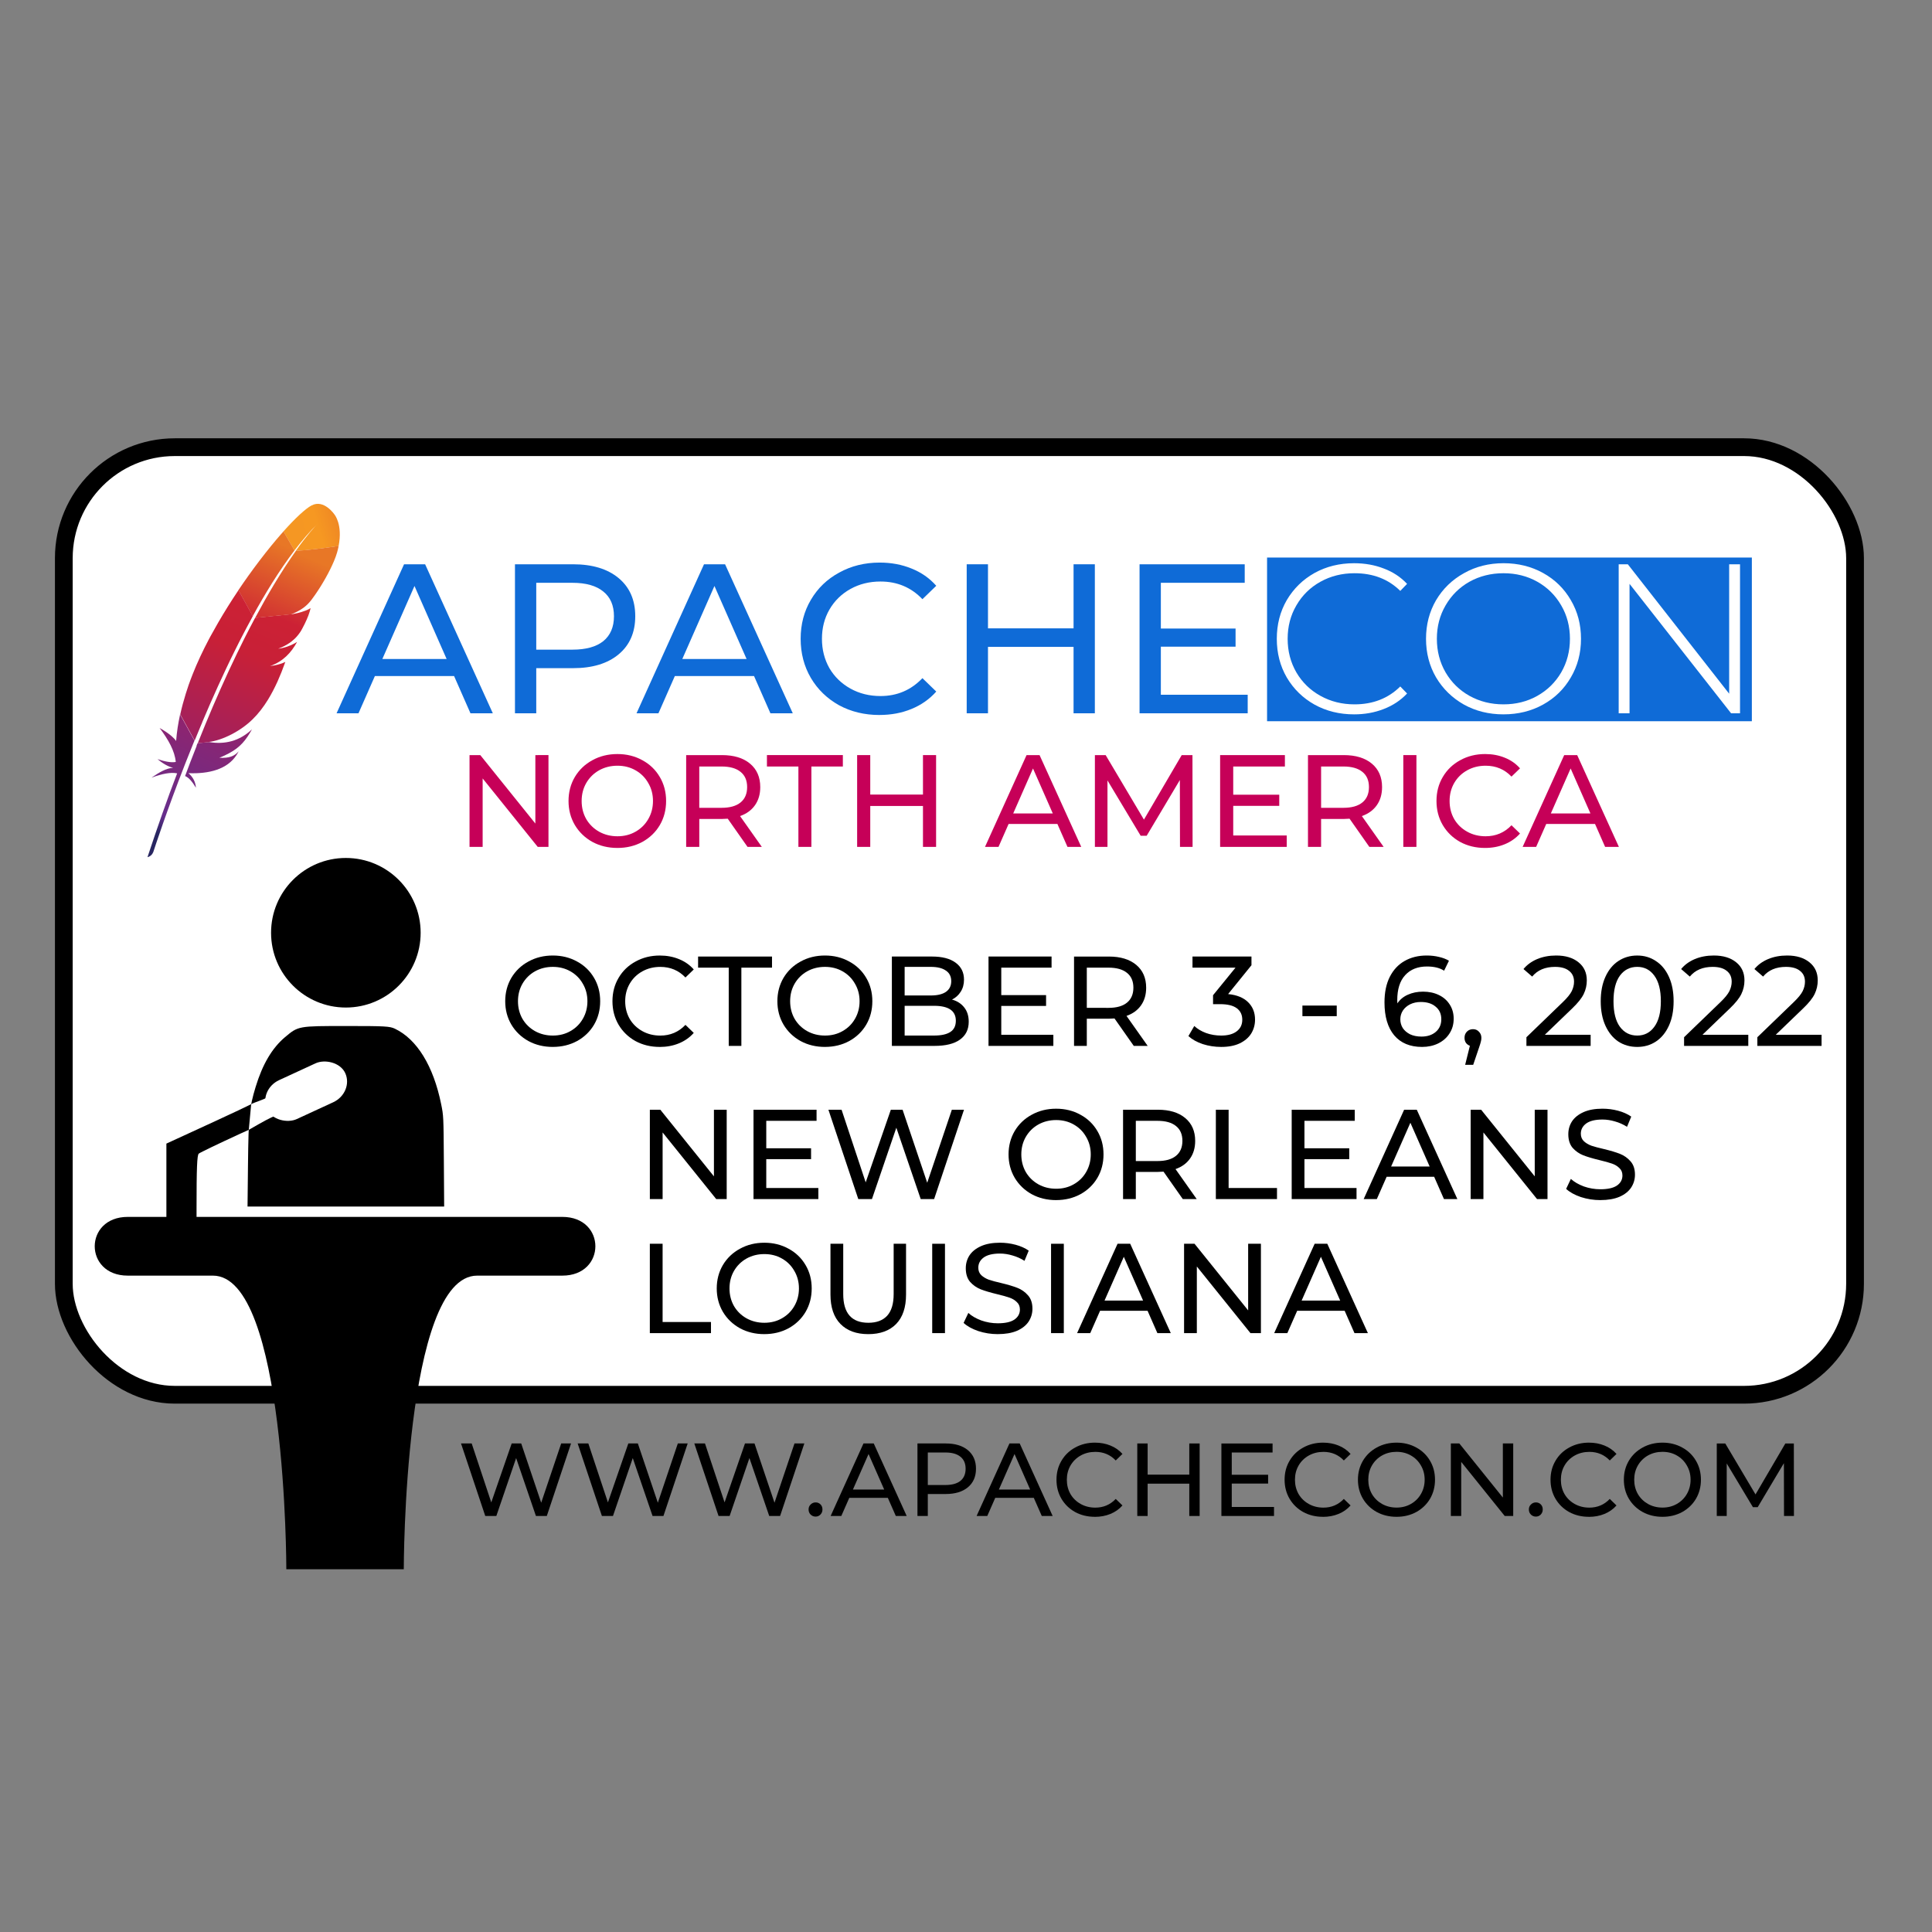 <?xml version="1.0" encoding="UTF-8" standalone="no"?>
<!-- Created with Inkscape (http://www.inkscape.org/) -->

<svg
   width="103.932mm"
   height="103.932mm"
   viewBox="0 0 103.932 103.932"
   version="1.1"
   id="svg5"
   inkscape:version="1.1.1 (3bf5ae0d25, 2021-09-20)"
   sodipodi:docname="acna2022.svg"
   xmlns:inkscape="http://www.inkscape.org/namespaces/inkscape"
   xmlns:sodipodi="http://sodipodi.sourceforge.net/DTD/sodipodi-0.dtd"
   xmlns="http://www.w3.org/2000/svg"
   xmlns:svg="http://www.w3.org/2000/svg">
  <rect x="0" y="0" width="103.932" height="103.932" fill="#808080" stroke="none"/>
  <sodipodi:namedview
     id="namedview7"
     pagecolor="#ffffff"
     bordercolor="#666666"
     borderopacity="1.0"
     inkscape:pageshadow="2"
     inkscape:pageopacity="0.0"
     inkscape:pagecheckerboard="0"
     inkscape:document-units="mm"
     showgrid="false"
     inkscape:zoom="1.6017537"
     inkscape:cx="93.959514"
     inkscape:cy="332.44812"
     inkscape:window-width="2492"
     inkscape:window-height="1376"
     inkscape:window-x="68"
     inkscape:window-y="27"
     inkscape:window-maximized="1"
     inkscape:current-layer="text66618"
     fit-margin-top="0"
     fit-margin-left="0"
     fit-margin-right="0"
     fit-margin-bottom="0">
    <inkscape:grid
       type="xygrid"
       id="grid54742"
       originx="2.249"
       originy="-13.824" />
  </sodipodi:namedview>
  <defs
     id="defs2">
    <linearGradient
       id="cvfj"
       x1="-6874"
       x2="-6636"
       y1="2774"
       y2="2497"
       gradientTransform="matrix(0.434,-0.932,-0.932,-0.434,6223,-5053)"
       gradientUnits="userSpaceOnUse"
       inkscape:collect="always">
      <stop
         style="stop-color:#F59723"
         offset="0"
         id="stop58095" />
      <stop
         style="stop-color:#F69822"
         offset=".312"
         id="stop58097" />
      <stop
         style="stop-color:#E87726"
         offset=".838"
         id="stop58099" />
    </linearGradient>
    <linearGradient
       id="cvfi"
       x1="-8631"
       x2="-6937"
       y1="2805"
       y2="2805"
       gradientTransform="matrix(0.434,-0.932,-0.932,-0.434,6223,-5053)"
       gradientUnits="userSpaceOnUse"
       inkscape:collect="always">
      <stop
         style="stop-color:#9C2063"
         offset=".323"
         id="stop58102" />
      <stop
         style="stop-color:#C82037"
         offset=".63"
         id="stop58104" />
      <stop
         style="stop-color:#CC2135"
         offset=".751"
         id="stop58106" />
      <stop
         style="stop-color:#E87726"
         offset="1"
         id="stop58108" />
    </linearGradient>
    <linearGradient
       id="cvfh"
       x1="-8426"
       x2="-7417"
       y1="2635"
       y2="2635"
       gradientTransform="matrix(0.434,-0.932,-0.932,-0.434,6223,-5053)"
       gradientUnits="userSpaceOnUse"
       inkscape:collect="always">
      <stop
         style="stop-color:#282661"
         offset="0"
         id="stop58111" />
      <stop
         style="stop-color:#662E8C"
         offset=".096"
         id="stop58113" />
      <stop
         style="stop-color:#9E2064"
         offset=".788"
         id="stop58115" />
      <stop
         style="stop-color:#CC2032"
         offset=".949"
         id="stop58117" />
    </linearGradient>
    <linearGradient
       id="cvfg"
       x1="-8536"
       x2="-6842"
       y1="2821"
       y2="2821"
       gradientTransform="matrix(0.434,-0.932,-0.932,-0.434,6223,-5053)"
       gradientUnits="userSpaceOnUse"
       inkscape:collect="always">
      <stop
         style="stop-color:#9C2063"
         offset=".323"
         id="stop58120" />
      <stop
         style="stop-color:#C82037"
         offset=".63"
         id="stop58122" />
      <stop
         style="stop-color:#CC2135"
         offset=".751"
         id="stop58124" />
      <stop
         style="stop-color:#E87726"
         offset="1"
         id="stop58126" />
    </linearGradient>
    <linearGradient
       id="cvff"
       x1="-8412"
       x2="-7522"
       y1="2798"
       y2="2798"
       gradientTransform="matrix(0.434,-0.932,-0.932,-0.434,6223,-5053)"
       gradientUnits="userSpaceOnUse"
       inkscape:collect="always">
      <stop
         style="stop-color:#282661"
         offset="0"
         id="stop58129" />
      <stop
         style="stop-color:#662E8C"
         offset=".096"
         id="stop58131" />
      <stop
         style="stop-color:#9E2064"
         offset=".788"
         id="stop58133" />
      <stop
         style="stop-color:#CC2032"
         offset=".949"
         id="stop58135" />
    </linearGradient>
    <linearGradient
       id="cvfe"
       x1="-8536"
       x2="-6842"
       y1="2645"
       y2="2645"
       gradientTransform="matrix(0.434,-0.932,-0.932,-0.434,6223,-5053)"
       gradientUnits="userSpaceOnUse"
       inkscape:collect="always">
      <stop
         style="stop-color:#9C2063"
         offset=".323"
         id="stop58138" />
      <stop
         style="stop-color:#C82037"
         offset=".63"
         id="stop58140" />
      <stop
         style="stop-color:#CC2135"
         offset=".751"
         id="stop58142" />
      <stop
         style="stop-color:#E87726"
         offset="1"
         id="stop58144" />
    </linearGradient>
    <linearGradient
       id="cvfd"
       x1="-8641"
       x2="-6947"
       y1="2654"
       y2="2654"
       gradientTransform="matrix(0.434,-0.932,-0.932,-0.434,6223,-5053)"
       gradientUnits="userSpaceOnUse"
       inkscape:collect="always">
      <stop
         style="stop-color:#9C2063"
         offset=".323"
         id="stop58147" />
      <stop
         style="stop-color:#C82037"
         offset=".63"
         id="stop58149" />
      <stop
         style="stop-color:#CC2135"
         offset=".751"
         id="stop58151" />
      <stop
         style="stop-color:#E87726"
         offset="1"
         id="stop58153" />
    </linearGradient>
    <linearGradient
       id="cvfc"
       x1="-8536"
       x2="-6842"
       y1="2593"
       y2="2593"
       gradientTransform="matrix(0.434,-0.932,-0.932,-0.434,6223,-5053)"
       gradientUnits="userSpaceOnUse"
       inkscape:collect="always">
      <stop
         style="stop-color:#9C2063"
         offset=".323"
         id="stop58156" />
      <stop
         style="stop-color:#C82037"
         offset=".63"
         id="stop58158" />
      <stop
         style="stop-color:#CC2135"
         offset=".751"
         id="stop58160" />
      <stop
         style="stop-color:#E87726"
         offset="1"
         id="stop58162" />
    </linearGradient>
    <linearGradient
       id="cvfb"
       x1="-8536"
       x2="-6842"
       y1="2599"
       y2="2599"
       gradientTransform="matrix(0.434,-0.932,-0.932,-0.434,6223,-5053)"
       gradientUnits="userSpaceOnUse"
       inkscape:collect="always">
      <stop
         style="stop-color:#9C2063"
         offset=".323"
         id="stop58165" />
      <stop
         style="stop-color:#C82037"
         offset=".63"
         id="stop58167" />
      <stop
         style="stop-color:#CC2135"
         offset=".751"
         id="stop58169" />
      <stop
         style="stop-color:#E87726"
         offset="1"
         id="stop58171" />
    </linearGradient>
    <linearGradient
       id="cvfa"
       x1="-7584"
       x2="-7210"
       y1="2601"
       y2="2601"
       gradientTransform="matrix(0.434,-0.932,-0.932,-0.434,6223,-5053)"
       gradientUnits="userSpaceOnUse"
       inkscape:collect="always">
      <stop
         style="stop-color:#9C2063"
         offset=".323"
         id="stop58174" />
      <stop
         style="stop-color:#C82037"
         offset=".63"
         id="stop58176" />
      <stop
         style="stop-color:#CC2135"
         offset=".751"
         id="stop58178" />
      <stop
         style="stop-color:#E87726"
         offset="1"
         id="stop58180" />
    </linearGradient>
    <filter
       id="mask-powermask-path-effect2548_inverse"
       inkscape:label="filtermask-powermask-path-effect2548"
       style="color-interpolation-filters:sRGB"
       height="100"
       width="100"
       x="-50"
       y="-50">
      <feColorMatrix
         id="mask-powermask-path-effect2548_primitive1"
         values="1"
         type="saturate"
         result="fbSourceGraphic" />
      <feColorMatrix
         id="mask-powermask-path-effect2548_primitive2"
         values="-1 0 0 0 1 0 -1 0 0 1 0 0 -1 0 1 0 0 0 1 0 "
         in="fbSourceGraphic" />
    </filter>
    <filter
       id="mask-powermask-path-effect2565_inverse"
       inkscape:label="filtermask-powermask-path-effect2565"
       style="color-interpolation-filters:sRGB"
       height="100"
       width="100"
       x="-50"
       y="-50">
      <feColorMatrix
         id="mask-powermask-path-effect2565_primitive1"
         values="1"
         type="saturate"
         result="fbSourceGraphic" />
      <feColorMatrix
         id="mask-powermask-path-effect2565_primitive2"
         values="-1 0 0 0 1 0 -1 0 0 1 0 0 -1 0 1 0 0 0 1 0 "
         in="fbSourceGraphic" />
    </filter>
  </defs>
  <g
     inkscape:label="Layer 1"
     inkscape:groupmode="layer"
     id="layer1"
     transform="translate(2.249,-13.824)">
    <rect
       style="fill:#ffffff;fill-opacity:1;fill-rule:evenodd;stroke:#000000;stroke-width:0.955;stroke-linecap:round;stroke-linejoin:round;stroke-opacity:1;paint-order:markers fill stroke"
       id="rect4184"
       width="96.359"
       height="50.975"
       x="1.184"
       y="37.88"
       rx="5.969"
       ry="5.969"
       inkscape:export-filename="/x1/squibble/server/htdocs/images/conference-logo.png"
       inkscape:export-xdpi="313.15213"
       inkscape:export-ydpi="313.15213" />
    <g
       id="g27319"
       transform="matrix(0.504,0,0,0.504,12.826,31.96)"
       inkscape:export-filename="/x1/squibble/server/htdocs/images/conference-logo.png"
       inkscape:export-xdpi="313.15213"
       inkscape:export-ydpi="313.15213">
      <path
         id="rect21651"
         style="fill:#0f6bd7;fill-rule:evenodd;stroke-width:1.475;stroke-linecap:round;stroke-linejoin:round;paint-order:markers fill stroke"
         d="m 105.331,23.526 h 51.744 V 40.997 h -51.744 z" />
      <g
         aria-label="APACHE"
         id="text5280"
         style="font-size:22.722px;line-height:1.25;font-family:'Montserrat Medium';-inkscape-font-specification:'Montserrat Medium, ';text-align:center;letter-spacing:0px;word-spacing:0px;text-anchor:middle;fill:#0f6bd7;stroke-width:0.568">
        <path
           d="m 18.556,36.174 h -8.453 l -1.75,3.976 h -2.34 l 7.203,-15.905 h 2.249 l 7.226,15.905 h -2.386 z m -0.795,-1.818 -3.431,-7.794 -3.431,7.794 z"
           id="path57248" />
        <path
           d="m 31.258,24.245 q 3.09,0 4.863,1.477 1.772,1.477 1.772,4.067 0,2.59 -1.772,4.067 -1.772,1.477 -4.863,1.477 H 27.327 v 4.817 h -2.272 v -15.905 z m -0.068,9.112 q 2.159,0 3.295,-0.909 1.136,-0.932 1.136,-2.658 0,-1.727 -1.136,-2.636 -1.136,-0.932 -3.295,-0.932 H 27.327 v 7.135 z"
           id="path57250" />
        <path
           d="M 50.572,36.174 H 42.119 l -1.75,3.976 H 38.029 l 7.203,-15.905 h 2.249 l 7.226,15.905 h -2.386 z m -0.795,-1.818 -3.431,-7.794 -3.431,7.794 z"
           id="path57252" />
        <path
           d="m 63.955,40.332 q -2.386,0 -4.317,-1.045 -1.909,-1.068 -2.999,-2.908 -1.091,-1.863 -1.091,-4.181 0,-2.318 1.091,-4.158 1.091,-1.863 3.022,-2.908 1.931,-1.068 4.317,-1.068 1.863,0 3.408,0.636 1.545,0.613 2.636,1.84 l -1.477,1.431 q -1.795,-1.886 -4.476,-1.886 -1.772,0 -3.204,0.795 -1.431,0.795 -2.249,2.204 -0.795,1.386 -0.795,3.113 0,1.727 0.795,3.136 0.818,1.386 2.249,2.181 1.431,0.795 3.204,0.795 2.658,0 4.476,-1.909 l 1.477,1.431 q -1.091,1.227 -2.658,1.863 -1.545,0.636 -3.408,0.636 z"
           id="path57254" />
        <path
           d="m 86.949,24.245 v 15.905 h -2.272 v -7.089 h -9.134 v 7.089 h -2.272 v -15.905 h 2.272 v 6.839 h 9.134 v -6.839 z"
           id="path57256" />
        <path
           d="m 103.264,38.173 v 1.977 H 91.721 v -15.905 H 102.946 V 26.221 h -8.952 v 4.885 h 7.975 V 33.038 h -7.975 v 5.135 z"
           id="path57258" />
      </g>
      <g
         aria-label="CON"
         id="text5280-9"
         style="font-size:22.722px;line-height:1.25;font-family:'Montserrat Medium';-inkscape-font-specification:'Montserrat Medium, ';text-align:center;letter-spacing:0px;word-spacing:0px;text-anchor:middle;fill:#ffffff;stroke-width:0.568">
        <path
           d="m 114.618,40.264 q -2.34,0 -4.226,-1.045 -1.863,-1.045 -2.954,-2.886 -1.068,-1.84 -1.068,-4.135 0,-2.295 1.068,-4.135 1.091,-1.84 2.954,-2.886 1.886,-1.045 4.226,-1.045 1.727,0 3.181,0.568 1.454,0.545 2.477,1.636 l -0.727,0.75 q -1.909,-1.886 -4.885,-1.886 -2,0 -3.636,0.909 -1.636,0.909 -2.568,2.522 -0.932,1.591 -0.932,3.567 0,1.977 0.932,3.59 0.932,1.591 2.568,2.499 1.636,0.909 3.636,0.909 2.954,0 4.885,-1.909 l 0.727,0.75 q -1.022,1.091 -2.499,1.659 -1.454,0.568 -3.158,0.568 z"
           style="font-family:'Montserrat Light';-inkscape-font-specification:'Montserrat Light, '"
           id="path57279" />
        <path
           d="m 130.568,40.264 q -2.34,0 -4.226,-1.045 -1.886,-1.068 -2.977,-2.908 -1.068,-1.84 -1.068,-4.113 0,-2.272 1.068,-4.113 1.091,-1.84 2.977,-2.886 1.886,-1.068 4.226,-1.068 2.34,0 4.226,1.045 1.886,1.045 2.954,2.886 1.091,1.84 1.091,4.135 0,2.295 -1.091,4.135 -1.068,1.84 -2.954,2.886 -1.886,1.045 -4.226,1.045 z m 0,-1.068 q 2,0 3.613,-0.909 1.613,-0.909 2.545,-2.499 0.932,-1.613 0.932,-3.59 0,-1.977 -0.932,-3.567 -0.932,-1.613 -2.545,-2.522 -1.613,-0.909 -3.613,-0.909 -2,0 -3.636,0.909 -1.613,0.909 -2.545,2.522 -0.932,1.591 -0.932,3.567 0,1.977 0.932,3.59 0.932,1.591 2.545,2.499 1.636,0.909 3.636,0.909 z"
           style="font-family:'Montserrat Light';-inkscape-font-specification:'Montserrat Light, '"
           id="path57281" />
        <path
           d="m 155.813,24.245 v 15.905 h -0.954 L 144.02,26.335 v 13.815 h -1.159 v -15.905 h 0.977 l 10.816,13.815 V 24.245 Z"
           style="font-family:'Montserrat Light';-inkscape-font-specification:'Montserrat Light, '"
           id="path57283" />
      </g>
    </g>
    <g
       aria-label="NORTH AMERICA"
       id="text11936"
       style="font-size:13.996px;line-height:1.25;font-family:'Montserrat Medium';-inkscape-font-specification:'Montserrat Medium, ';text-align:center;letter-spacing:0px;word-spacing:0px;text-anchor:middle;fill:#c60058;stroke-width:0.35"
       inkscape:export-filename="/x1/squibble/server/htdocs/images/conference-logo.png"
       inkscape:export-xdpi="313.15213"
       inkscape:export-ydpi="313.15213"
       transform="matrix(0.504,0,0,0.504,12.826,33.92)">
      <path
         d="m 28.631,40.723 v 9.797 H 27.484 L 21.605,43.215 v 7.306 h -1.4 v -9.797 h 1.148 l 5.878,7.306 v -7.306 z"
         id="path57304" />
      <path
         d="m 35.993,50.633 q -1.484,0 -2.673,-0.644 -1.19,-0.658 -1.876,-1.806 -0.672,-1.148 -0.672,-2.561 0,-1.414 0.672,-2.561 0.686,-1.148 1.876,-1.792 1.19,-0.658 2.673,-0.658 1.47,0 2.659,0.658 1.19,0.644 1.862,1.792 0.672,1.134 0.672,2.561 0,1.428 -0.672,2.575 -0.672,1.134 -1.862,1.792 -1.19,0.644 -2.659,0.644 z m 0,-1.246 q 1.078,0 1.931,-0.49 0.868,-0.49 1.358,-1.344 0.504,-0.868 0.504,-1.931 0,-1.064 -0.504,-1.917 -0.49,-0.868 -1.358,-1.358 -0.854,-0.49 -1.931,-0.49 -1.078,0 -1.959,0.49 -0.868,0.49 -1.372,1.358 -0.49,0.854 -0.49,1.917 0,1.064 0.49,1.931 0.504,0.854 1.372,1.344 0.882,0.49 1.959,0.49 z"
         id="path57306" />
      <path
         d="m 49.878,50.521 -2.113,-3.009 q -0.392,0.028 -0.616,0.028 h -2.421 v 2.981 h -1.4 v -9.797 h 3.821 q 1.903,0 2.995,0.91 1.092,0.91 1.092,2.505 0,1.134 -0.56,1.931 -0.56,0.798 -1.596,1.162 l 2.323,3.289 z m -2.771,-4.171 q 1.33,0 2.029,-0.574 0.7,-0.574 0.7,-1.638 0,-1.064 -0.7,-1.624 -0.7,-0.574 -2.029,-0.574 H 44.727 v 4.409 z"
         id="path57308" />
      <path
         d="m 55.308,41.941 h -3.359 v -1.218 h 8.104 v 1.218 h -3.359 v 8.58 h -1.386 z"
         id="path57310" />
      <path
         d="m 70.004,40.723 v 9.797 h -1.4 v -4.367 h -5.627 v 4.367 h -1.4 v -9.797 h 1.4 v 4.213 h 5.627 v -4.213 z"
         id="path57312" />
      <path
         d="M 82.951,48.072 H 77.744 l -1.078,2.449 h -1.442 l 4.437,-9.797 h 1.386 l 4.451,9.797 h -1.47 z m -0.49,-1.12 -2.113,-4.801 -2.113,4.801 z"
         id="path57314" />
      <path
         d="m 96.037,50.521 -0.014,-7.138 -3.541,5.948 h -0.644 l -3.541,-5.906 v 7.096 H 86.954 v -9.797 h 1.148 l 4.087,6.886 4.031,-6.886 h 1.148 l 0.014,9.797 z"
         id="path57316" />
      <path
         d="m 107.43,49.303 v 1.218 h -7.11 v -9.797 h 6.914 v 1.218 h -5.515 v 3.009 h 4.913 v 1.19 h -4.913 V 49.303 Z"
         id="path57318" />
      <path
         d="m 116.248,50.521 -2.113,-3.009 q -0.392,0.028 -0.616,0.028 h -2.421 v 2.981 h -1.4 v -9.797 h 3.821 q 1.903,0 2.995,0.91 1.092,0.91 1.092,2.505 0,1.134 -0.56,1.931 -0.56,0.798 -1.596,1.162 l 2.323,3.289 z m -2.771,-4.171 q 1.33,0 2.029,-0.574 0.7,-0.574 0.7,-1.638 0,-1.064 -0.7,-1.624 -0.7,-0.574 -2.029,-0.574 h -2.379 v 4.409 z"
         id="path57320" />
      <path
         d="m 119.873,40.723 h 1.4 v 9.797 h -1.4 z"
         id="path57322" />
      <path
         d="m 128.593,50.633 q -1.47,0 -2.659,-0.644 -1.176,-0.658 -1.848,-1.792 -0.672,-1.148 -0.672,-2.575 0,-1.428 0.672,-2.561 0.672,-1.148 1.862,-1.792 1.19,-0.658 2.659,-0.658 1.148,0 2.099,0.392 0.952,0.378 1.624,1.134 l -0.91,0.882 q -1.106,-1.162 -2.757,-1.162 -1.092,0 -1.973,0.49 -0.882,0.49 -1.386,1.358 -0.49,0.854 -0.49,1.917 0,1.064 0.49,1.931 0.504,0.854 1.386,1.344 0.882,0.49 1.973,0.49 1.638,0 2.757,-1.176 l 0.91,0.882 q -0.672,0.756 -1.638,1.148 -0.952,0.392 -2.099,0.392 z"
         id="path57324" />
      <path
         d="m 140.336,48.072 h -5.207 l -1.078,2.449 h -1.442 l 4.437,-9.797 h 1.386 l 4.451,9.797 h -1.47 z m -0.49,-1.12 -2.113,-4.801 -2.113,4.801 z"
         id="path57326" />
    </g>
    <g
       aria-label="OCTOBER 3 - 7, 2022 NEW ORLEANS, LOUISIANA"
       id="text22671"
       style="font-size:7.97px;line-height:1.25;font-family:'Montserrat Light';-inkscape-font-specification:'Montserrat Light, ';letter-spacing:0px;word-spacing:0px;stroke-width:0.199"
       inkscape:export-filename="/x1/squibble/server/htdocs/images/conference-logo.png"
       inkscape:export-xdpi="313.15213"
       inkscape:export-ydpi="313.15213"
       transform="matrix(0.597,0,0,0.597,-1.217,27.896)">
      <g
         aria-label="OCTOBER 3 - 6, 2022
    NEW ORLEANS
    LOUISIANA"
         id="text66618"
         style="font-size:11.503px;line-height:0;font-family:'Montserrat Medium';-inkscape-font-specification:'Montserrat Medium, ';text-align:center;text-anchor:middle;stroke-width:0.057">
        <path
           d="m 48.086,70.766 q -1.219,0 -2.197,-0.529 -0.978,-0.541 -1.541,-1.484 -0.552,-0.943 -0.552,-2.105 0,-1.162 0.552,-2.105 0.564,-0.943 1.541,-1.472 0.978,-0.541 2.197,-0.541 1.208,0 2.185,0.541 0.978,0.529 1.53,1.472 0.552,0.932 0.552,2.105 0,1.173 -0.552,2.116 -0.552,0.932 -1.53,1.472 -0.978,0.529 -2.185,0.529 z m 0,-1.024 q 0.886,0 1.587,-0.403 0.713,-0.403 1.116,-1.104 0.414,-0.713 0.414,-1.587 0,-0.874 -0.414,-1.576 -0.403,-0.713 -1.116,-1.116 -0.702,-0.403 -1.587,-0.403 -0.886,0 -1.61,0.403 -0.713,0.403 -1.127,1.116 -0.403,0.702 -0.403,1.576 0,0.874 0.403,1.587 0.414,0.702 1.127,1.104 0.725,0.403 1.61,0.403 z"
           style="line-height:1.35;text-align:start;text-anchor:start"
           id="path1287" />
        <path
           d="m 57.714,70.766 q -1.208,0 -2.185,-0.529 -0.966,-0.541 -1.518,-1.472 -0.552,-0.943 -0.552,-2.116 0,-1.173 0.552,-2.105 0.552,-0.943 1.53,-1.472 0.978,-0.541 2.185,-0.541 0.943,0 1.725,0.322 0.782,0.311 1.334,0.932 l -0.748,0.725 q -0.909,-0.955 -2.266,-0.955 -0.897,0 -1.622,0.403 -0.725,0.403 -1.139,1.116 -0.403,0.702 -0.403,1.576 0,0.874 0.403,1.587 0.414,0.702 1.139,1.104 0.725,0.403 1.622,0.403 1.346,0 2.266,-0.966 l 0.748,0.725 q -0.552,0.621 -1.346,0.943 -0.782,0.322 -1.725,0.322 z"
           style="line-height:1.35;text-align:start;text-anchor:start"
           id="path1289" />
        <path
           d="m 63.937,63.623 h -2.761 v -1.001 h 6.66 v 1.001 h -2.761 v 7.051 H 63.937 Z"
           style="line-height:1.35;text-align:start;text-anchor:start"
           id="path1291" />
        <path
           d="m 72.61,70.766 q -1.219,0 -2.197,-0.529 -0.978,-0.541 -1.541,-1.484 -0.552,-0.943 -0.552,-2.105 0,-1.162 0.552,-2.105 0.564,-0.943 1.541,-1.472 0.978,-0.541 2.197,-0.541 1.208,0 2.185,0.541 0.978,0.529 1.53,1.472 0.552,0.932 0.552,2.105 0,1.173 -0.552,2.116 -0.552,0.932 -1.53,1.472 -0.978,0.529 -2.185,0.529 z m 0,-1.024 q 0.886,0 1.587,-0.403 0.713,-0.403 1.116,-1.104 0.414,-0.713 0.414,-1.587 0,-0.874 -0.414,-1.576 -0.403,-0.713 -1.116,-1.116 -0.702,-0.403 -1.587,-0.403 -0.886,0 -1.61,0.403 -0.713,0.403 -1.127,1.116 -0.403,0.702 -0.403,1.576 0,0.874 0.403,1.587 0.414,0.702 1.127,1.104 0.725,0.403 1.61,0.403 z"
           style="line-height:1.35;text-align:start;text-anchor:start"
           id="path1293" />
        <path
           d="m 84.055,66.498 q 0.702,0.196 1.104,0.713 0.403,0.506 0.403,1.288 0,1.047 -0.794,1.61 -0.782,0.564 -2.289,0.564 h -3.842 v -8.052 h 3.612 q 1.38,0 2.128,0.552 0.759,0.552 0.759,1.53 0,0.633 -0.299,1.093 -0.288,0.46 -0.782,0.702 z m -4.267,-2.945 v 2.577 h 2.358 q 0.886,0 1.357,-0.322 0.483,-0.334 0.483,-0.966 0,-0.633 -0.483,-0.955 -0.472,-0.334 -1.357,-0.334 z m 2.646,6.188 q 0.978,0 1.472,-0.322 0.495,-0.322 0.495,-1.012 0,-1.346 -1.967,-1.346 h -2.646 v 2.68 z"
           style="line-height:1.35;text-align:start;text-anchor:start"
           id="path1295" />
        <path
           d="m 93.188,69.673 v 1.001 h -5.843 v -8.052 h 5.682 v 1.001 h -4.532 v 2.473 h 4.037 v 0.978 h -4.037 v 2.6 z"
           style="line-height:1.35;text-align:start;text-anchor:start"
           id="path1297" />
        <path
           d="m 100.435,70.674 -1.737,-2.473 q -0.322,0.023 -0.506,0.023 h -1.99 v 2.45 h -1.15 v -8.052 h 3.14 q 1.564,0 2.462,0.748 0.897,0.748 0.897,2.059 0,0.932 -0.46,1.587 -0.46,0.656 -1.311,0.955 l 1.909,2.703 z m -2.278,-3.428 q 1.093,0 1.668,-0.472 0.575,-0.472 0.575,-1.346 0,-0.874 -0.575,-1.334 -0.575,-0.472 -1.668,-0.472 h -1.955 v 3.623 z"
           style="line-height:1.35;text-align:start;text-anchor:start"
           id="path1299" />
        <path
           d="m 108.935,66.004 q 1.185,0.115 1.806,0.736 0.621,0.61 0.621,1.564 0,0.69 -0.345,1.254 -0.345,0.552 -1.035,0.886 -0.679,0.322 -1.668,0.322 -0.863,0 -1.656,-0.253 -0.794,-0.265 -1.3,-0.725 l 0.529,-0.909 q 0.414,0.391 1.058,0.633 0.644,0.23 1.369,0.23 0.897,0 1.392,-0.38 0.506,-0.38 0.506,-1.047 0,-0.667 -0.495,-1.035 -0.495,-0.368 -1.495,-0.368 h -0.644 v -0.805 l 2.024,-2.485 h -3.876 v -1.001 h 5.314 v 0.782 z"
           style="line-height:1.35;text-align:start;text-anchor:start"
           id="path1301" />
        <path
           d="m 115.63,67.039 h 3.094 v 0.955 h -3.094 z"
           style="line-height:1.35;text-align:start;text-anchor:start"
           id="path1303" />
        <path
           d="m 126.5,65.785 q 0.794,0 1.415,0.299 0.633,0.299 0.989,0.863 0.357,0.552 0.357,1.277 0,0.759 -0.38,1.334 -0.368,0.575 -1.024,0.897 -0.644,0.311 -1.449,0.311 -1.622,0 -2.508,-1.047 -0.874,-1.047 -0.874,-2.968 0,-1.346 0.472,-2.289 0.483,-0.955 1.334,-1.438 0.863,-0.495 2.001,-0.495 0.587,0 1.104,0.127 0.518,0.115 0.897,0.345 l -0.437,0.897 q -0.575,-0.38 -1.541,-0.38 -1.254,0 -1.967,0.782 -0.713,0.771 -0.713,2.255 0,0.184 0.011,0.288 0.345,-0.518 0.943,-0.782 0.61,-0.276 1.369,-0.276 z m -0.138,4.049 q 0.794,0 1.288,-0.426 0.495,-0.426 0.495,-1.139 0,-0.713 -0.506,-1.127 -0.495,-0.426 -1.334,-0.426 -0.541,0 -0.966,0.207 -0.414,0.207 -0.656,0.564 -0.23,0.357 -0.23,0.794 0,0.426 0.219,0.782 0.23,0.345 0.656,0.564 0.437,0.207 1.035,0.207 z"
           style="line-height:1.35;text-align:start;text-anchor:start"
           id="path1305" />
        <path
           d="m 131.009,69.167 q 0.322,0 0.529,0.23 0.219,0.219 0.219,0.552 0,0.173 -0.046,0.334 -0.035,0.161 -0.15,0.495 l -0.541,1.599 h -0.725 l 0.426,-1.714 q -0.219,-0.081 -0.357,-0.265 -0.127,-0.196 -0.127,-0.449 0,-0.345 0.219,-0.564 0.219,-0.219 0.552,-0.219 z"
           style="line-height:1.35;text-align:start;text-anchor:start"
           id="path1307" />
        <path
           d="m 141.602,69.673 v 1.001 h -5.786 V 69.891 l 3.278,-3.163 q 0.598,-0.575 0.805,-0.989 0.207,-0.426 0.207,-0.851 0,-0.633 -0.449,-0.978 -0.437,-0.357 -1.265,-0.357 -1.334,0 -2.059,0.874 l -0.782,-0.679 q 0.472,-0.575 1.231,-0.897 0.771,-0.322 1.714,-0.322 1.265,0 2.013,0.61 0.748,0.598 0.748,1.633 0,0.644 -0.276,1.219 -0.276,0.575 -1.047,1.311 l -2.462,2.37 z"
           style="line-height:1.35;text-align:start;text-anchor:start"
           id="path1309" />
        <path
           d="m 145.801,70.766 q -0.955,0 -1.702,-0.483 -0.736,-0.495 -1.162,-1.426 -0.426,-0.932 -0.426,-2.208 0,-1.277 0.426,-2.208 0.426,-0.932 1.162,-1.415 0.748,-0.495 1.702,-0.495 0.943,0 1.679,0.495 0.748,0.483 1.173,1.415 0.426,0.932 0.426,2.208 0,1.277 -0.426,2.208 -0.426,0.932 -1.173,1.426 -0.736,0.483 -1.679,0.483 z m 0,-1.024 q 0.966,0 1.541,-0.794 0.587,-0.794 0.587,-2.301 0,-1.507 -0.587,-2.301 -0.575,-0.794 -1.541,-0.794 -0.978,0 -1.564,0.794 -0.575,0.794 -0.575,2.301 0,1.507 0.575,2.301 0.587,0.794 1.564,0.794 z"
           style="line-height:1.35;text-align:start;text-anchor:start"
           id="path1311" />
        <path
           d="m 155.808,69.673 v 1.001 h -5.786 V 69.891 l 3.278,-3.163 q 0.598,-0.575 0.805,-0.989 0.207,-0.426 0.207,-0.851 0,-0.633 -0.449,-0.978 -0.437,-0.357 -1.265,-0.357 -1.334,0 -2.059,0.874 l -0.782,-0.679 q 0.472,-0.575 1.231,-0.897 0.771,-0.322 1.714,-0.322 1.265,0 2.013,0.61 0.748,0.598 0.748,1.633 0,0.644 -0.276,1.219 -0.276,0.575 -1.047,1.311 l -2.462,2.37 z"
           style="line-height:1.35;text-align:start;text-anchor:start"
           id="path1313" />
        <path
           d="m 162.411,69.673 v 1.001 h -5.786 V 69.891 l 3.278,-3.163 q 0.598,-0.575 0.805,-0.989 0.207,-0.426 0.207,-0.851 0,-0.633 -0.449,-0.978 -0.437,-0.357 -1.265,-0.357 -1.334,0 -2.059,0.874 l -0.782,-0.679 q 0.472,-0.575 1.231,-0.897 0.771,-0.322 1.714,-0.322 1.265,0 2.013,0.61 0.748,0.598 0.748,1.633 0,0.644 -0.276,1.219 -0.276,0.575 -1.047,1.311 l -2.462,2.37 z"
           style="line-height:1.35;text-align:start;text-anchor:start"
           id="path1315" />
        <path
           d="m 63.753,76.425 v 8.052 h -0.943 l -4.831,-6.004 v 6.004 h -1.15 v -8.052 h 0.943 l 4.831,6.004 v -6.004 z"
           style="line-height:1.05;text-align:start;text-anchor:start"
           id="path1317" />
        <path
           d="m 72.012,83.476 v 1.001 h -5.843 v -8.052 h 5.682 v 1.001 h -4.532 v 2.473 h 4.037 v 0.978 H 67.319 V 83.476 Z"
           style="line-height:1.05;text-align:start;text-anchor:start"
           id="path1319" />
        <path
           d="m 85.136,76.425 -2.692,8.052 h -1.208 l -2.197,-6.43 -2.197,6.43 h -1.231 l -2.692,-8.052 h 1.185 l 2.174,6.545 2.266,-6.545 h 1.058 l 2.22,6.579 2.22,-6.579 z"
           style="line-height:1.05;text-align:start;text-anchor:start"
           id="path1321" />
        <path
           d="m 93.441,84.569 q -1.219,0 -2.197,-0.529 -0.978,-0.541 -1.541,-1.484 -0.552,-0.943 -0.552,-2.105 0,-1.162 0.552,-2.105 0.564,-0.943 1.541,-1.472 0.978,-0.541 2.197,-0.541 1.208,0 2.185,0.541 0.978,0.529 1.53,1.472 0.552,0.932 0.552,2.105 0,1.173 -0.552,2.116 -0.552,0.932 -1.53,1.472 -0.978,0.529 -2.185,0.529 z m 0,-1.024 q 0.886,0 1.587,-0.403 0.713,-0.403 1.116,-1.104 0.414,-0.713 0.414,-1.587 0,-0.874 -0.414,-1.576 -0.403,-0.713 -1.116,-1.116 -0.702,-0.403 -1.587,-0.403 -0.886,0 -1.61,0.403 -0.713,0.403 -1.127,1.116 -0.403,0.702 -0.403,1.576 0,0.874 0.403,1.587 0.414,0.702 1.127,1.104 0.725,0.403 1.61,0.403 z"
           style="line-height:1.05;text-align:start;text-anchor:start"
           id="path1323" />
        <path
           d="m 104.852,84.477 -1.737,-2.473 q -0.322,0.023 -0.506,0.023 h -1.99 v 2.45 h -1.15 v -8.052 h 3.14 q 1.564,0 2.462,0.748 0.897,0.748 0.897,2.059 0,0.932 -0.46,1.587 -0.46,0.656 -1.311,0.955 l 1.909,2.703 z m -2.278,-3.428 q 1.093,0 1.668,-0.472 0.575,-0.472 0.575,-1.346 0,-0.874 -0.575,-1.334 -0.575,-0.472 -1.668,-0.472 h -1.955 v 3.623 z"
           style="line-height:1.05;text-align:start;text-anchor:start"
           id="path1325" />
        <path
           d="m 107.831,76.425 h 1.15 V 83.476 h 4.359 v 1.001 h -5.51 z"
           style="line-height:1.05;text-align:start;text-anchor:start"
           id="path1327" />
        <path
           d="m 120.507,83.476 v 1.001 h -5.843 v -8.052 h 5.682 v 1.001 h -4.532 v 2.473 h 4.037 v 0.978 h -4.037 V 83.476 Z"
           style="line-height:1.05;text-align:start;text-anchor:start"
           id="path1329" />
        <path
           d="m 127.5,82.464 h -4.279 l -0.886,2.013 h -1.185 l 3.646,-8.052 h 1.139 l 3.658,8.052 h -1.208 z m -0.403,-0.92 -1.737,-3.945 -1.737,3.945 z"
           style="line-height:1.05;text-align:start;text-anchor:start"
           id="path1331" />
        <path
           d="m 137.715,76.425 v 8.052 h -0.943 l -4.831,-6.004 v 6.004 h -1.15 v -8.052 h 0.943 l 4.831,6.004 v -6.004 z"
           style="line-height:1.05;text-align:start;text-anchor:start"
           id="path1333" />
        <path
           d="m 142.477,84.569 q -0.909,0 -1.76,-0.276 -0.84,-0.288 -1.323,-0.736 l 0.426,-0.897 q 0.46,0.414 1.173,0.679 0.725,0.253 1.484,0.253 1.001,0 1.495,-0.334 0.495,-0.345 0.495,-0.909 0,-0.414 -0.276,-0.667 -0.265,-0.265 -0.667,-0.403 -0.391,-0.138 -1.116,-0.311 -0.909,-0.219 -1.472,-0.437 -0.552,-0.219 -0.955,-0.667 -0.391,-0.46 -0.391,-1.231 0,-0.644 0.334,-1.162 0.345,-0.518 1.035,-0.828 0.69,-0.311 1.714,-0.311 0.713,0 1.403,0.184 0.69,0.184 1.185,0.529 l -0.38,0.92 q -0.506,-0.322 -1.081,-0.483 -0.575,-0.173 -1.127,-0.173 -0.978,0 -1.472,0.357 -0.483,0.357 -0.483,0.92 0,0.414 0.276,0.679 0.276,0.253 0.679,0.403 0.414,0.138 1.116,0.299 0.909,0.219 1.461,0.437 0.552,0.219 0.943,0.667 0.403,0.449 0.403,1.208 0,0.633 -0.345,1.162 -0.345,0.518 -1.047,0.828 -0.702,0.299 -1.725,0.299 z"
           style="line-height:1.05;text-align:start;text-anchor:start"
           id="path1335" />
        <path
           d="m 56.828,88.503 h 1.15 v 7.051 h 4.359 v 1.001 h -5.51 z"
           style="line-height:1.05;text-align:start;text-anchor:start"
           id="path1337" />
        <path
           d="m 67.146,96.646 q -1.219,0 -2.197,-0.529 -0.978,-0.541 -1.541,-1.484 -0.552,-0.943 -0.552,-2.105 0,-1.162 0.552,-2.105 0.564,-0.943 1.541,-1.472 0.978,-0.541 2.197,-0.541 1.208,0 2.185,0.541 0.978,0.529 1.53,1.472 0.552,0.932 0.552,2.105 0,1.173 -0.552,2.116 -0.552,0.932 -1.53,1.472 -0.978,0.529 -2.185,0.529 z m 0,-1.024 q 0.886,0 1.587,-0.403 0.713,-0.403 1.116,-1.104 0.414,-0.713 0.414,-1.587 0,-0.874 -0.414,-1.576 -0.403,-0.713 -1.116,-1.116 -0.702,-0.403 -1.587,-0.403 -0.886,0 -1.61,0.403 -0.713,0.403 -1.127,1.116 -0.403,0.702 -0.403,1.576 0,0.874 0.403,1.587 0.414,0.702 1.127,1.104 0.725,0.403 1.61,0.403 z"
           style="line-height:1.05;text-align:start;text-anchor:start"
           id="path1339" />
        <path
           d="m 76.509,96.646 q -1.61,0 -2.508,-0.92 -0.897,-0.92 -0.897,-2.646 v -4.578 h 1.15 v 4.532 q 0,2.588 2.266,2.588 1.104,0 1.691,-0.633 0.587,-0.644 0.587,-1.955 v -4.532 h 1.116 v 4.578 q 0,1.737 -0.897,2.657 -0.897,0.909 -2.508,0.909 z"
           style="line-height:1.05;text-align:start;text-anchor:start"
           id="path1341" />
        <path
           d="m 82.272,88.503 h 1.15 v 8.052 h -1.15 z"
           style="line-height:1.05;text-align:start;text-anchor:start"
           id="path1343" />
        <path
           d="m 88.184,96.646 q -0.909,0 -1.76,-0.276 -0.84,-0.288 -1.323,-0.736 l 0.426,-0.897 q 0.46,0.414 1.173,0.679 0.725,0.253 1.484,0.253 1.001,0 1.495,-0.334 0.495,-0.345 0.495,-0.909 0,-0.414 -0.276,-0.667 -0.265,-0.265 -0.667,-0.403 -0.391,-0.138 -1.116,-0.311 -0.909,-0.219 -1.472,-0.437 -0.552,-0.219 -0.955,-0.667 -0.391,-0.46 -0.391,-1.231 0,-0.644 0.334,-1.162 0.345,-0.518 1.035,-0.828 0.69,-0.311 1.714,-0.311 0.713,0 1.403,0.184 0.69,0.184 1.185,0.529 l -0.38,0.92 q -0.506,-0.322 -1.081,-0.483 -0.575,-0.173 -1.127,-0.173 -0.978,0 -1.472,0.357 -0.483,0.357 -0.483,0.92 0,0.414 0.276,0.679 0.276,0.253 0.679,0.403 0.414,0.138 1.116,0.299 0.909,0.219 1.461,0.437 0.552,0.219 0.943,0.667 0.403,0.449 0.403,1.208 0,0.633 -0.345,1.162 -0.345,0.518 -1.047,0.828 -0.702,0.299 -1.725,0.299 z"
           style="line-height:1.05;text-align:start;text-anchor:start"
           id="path1345" />
        <path
           d="m 92.981,88.503 h 1.15 v 8.052 h -1.15 z"
           style="line-height:1.05;text-align:start;text-anchor:start"
           id="path1347" />
        <path
           d="m 101.677,94.542 h -4.279 l -0.886,2.013 h -1.185 l 3.646,-8.052 h 1.139 l 3.658,8.052 h -1.208 z m -0.403,-0.92 -1.737,-3.945 -1.737,3.945 z"
           style="line-height:1.05;text-align:start;text-anchor:start"
           id="path1349" />
        <path
           d="m 111.891,88.503 v 8.052 h -0.943 l -4.831,-6.004 v 6.004 h -1.15 v -8.052 h 0.943 l 4.831,6.004 v -6.004 z"
           style="line-height:1.05;text-align:start;text-anchor:start"
           id="path1351" />
        <path
           d="M 119.437,94.542 H 115.158 l -0.886,2.013 h -1.185 l 3.646,-8.052 h 1.139 l 3.658,8.052 h -1.208 z m -0.403,-0.92 -1.737,-3.945 -1.737,3.945 z"
           style="line-height:1.05;text-align:start;text-anchor:start"
           id="path1353" />
      </g>
    </g>
    <g
       aria-label="WWW.APACHECON.COM"
       id="text41785"
       style="font-size:7.882px;line-height:1.25;font-family:'Montserrat Medium';-inkscape-font-specification:'Montserrat Medium, ';text-align:center;letter-spacing:0px;word-spacing:0px;text-anchor:middle;stroke-width:0.197"
       inkscape:export-filename="/x1/squibble/server/htdocs/images/conference-logo.png"
       inkscape:export-xdpi="313.15213"
       inkscape:export-ydpi="313.15213"
       transform="matrix(0.707,0,0,0.707,-9.669,25.594)">
      <path
         d="m 53.945,93.184 -1.844,5.518 h -0.828 l -1.506,-4.406 -1.506,4.406 h -0.843 l -1.844,-5.518 h 0.812 l 1.49,4.485 1.553,-4.485 h 0.725 l 1.521,4.509 1.521,-4.509 z"
         id="path57400" />
      <path
         d="m 62.82,93.184 -1.844,5.518 h -0.828 l -1.506,-4.406 -1.506,4.406 h -0.843 l -1.844,-5.518 h 0.812 l 1.49,4.485 1.553,-4.485 h 0.725 l 1.521,4.509 1.521,-4.509 z"
         id="path57402" />
      <path
         d="m 71.696,93.184 -1.844,5.518 h -0.828 l -1.506,-4.406 -1.506,4.406 h -0.843 l -1.844,-5.518 h 0.812 l 1.49,4.485 1.553,-4.485 h 0.725 l 1.521,4.509 1.521,-4.509 z"
         id="path57404" />
      <path
         d="m 72.555,98.749 q -0.221,0 -0.378,-0.15 -0.158,-0.158 -0.158,-0.394 0,-0.229 0.158,-0.378 0.158,-0.158 0.378,-0.158 0.221,0 0.37,0.15 0.15,0.15 0.15,0.386 0,0.236 -0.158,0.394 -0.15,0.15 -0.363,0.15 z"
         id="path57406" />
      <path
         d="m 78.049,97.322 h -2.932 l -0.607,1.379 H 73.698 l 2.499,-5.518 h 0.78 l 2.507,5.518 h -0.828 z m -0.276,-0.631 -1.19,-2.704 -1.19,2.704 z"
         id="path57408" />
      <path
         d="m 82.455,93.184 q 1.072,0 1.687,0.512 0.615,0.512 0.615,1.411 0,0.899 -0.615,1.411 -0.615,0.512 -1.687,0.512 h -1.364 v 1.671 h -0.788 v -5.518 z m -0.024,3.161 q 0.749,0 1.143,-0.315 0.394,-0.323 0.394,-0.922 0,-0.599 -0.394,-0.914 -0.394,-0.323 -1.143,-0.323 h -1.34 v 2.475 z"
         id="path57410" />
      <path
         d="m 89.155,97.322 h -2.932 l -0.607,1.379 H 84.804 l 2.499,-5.518 h 0.78 l 2.507,5.518 h -0.828 z m -0.276,-0.631 -1.19,-2.704 -1.19,2.704 z"
         id="path57412" />
      <path
         d="m 93.798,98.765 q -0.828,0 -1.498,-0.363 -0.662,-0.37 -1.04,-1.009 -0.378,-0.646 -0.378,-1.45 0,-0.804 0.378,-1.442 0.378,-0.646 1.048,-1.009 0.67,-0.37 1.498,-0.37 0.646,0 1.182,0.221 0.536,0.213 0.914,0.638 l -0.512,0.497 q -0.623,-0.654 -1.553,-0.654 -0.615,0 -1.111,0.276 -0.497,0.276 -0.78,0.765 -0.276,0.481 -0.276,1.08 0,0.599 0.276,1.088 0.284,0.481 0.78,0.757 0.497,0.276 1.111,0.276 0.922,0 1.553,-0.662 l 0.512,0.497 q -0.378,0.426 -0.922,0.646 -0.536,0.221 -1.182,0.221 z"
         id="path57414" />
      <path
         d="m 101.775,93.184 v 5.518 h -0.788 v -2.459 h -3.169 v 2.459 h -0.788 v -5.518 h 0.788 v 2.373 h 3.169 v -2.373 z"
         id="path57416" />
      <path
         d="m 107.434,98.016 v 0.686 h -4.004 v -5.518 h 3.894 v 0.686 h -3.106 v 1.695 h 2.767 v 0.67 h -2.767 v 1.781 z"
         id="path57418" />
      <path
         d="m 111.155,98.765 q -0.828,0 -1.498,-0.363 -0.662,-0.37 -1.04,-1.009 -0.378,-0.646 -0.378,-1.45 0,-0.804 0.378,-1.442 0.378,-0.646 1.048,-1.009 0.67,-0.37 1.498,-0.37 0.646,0 1.182,0.221 0.536,0.213 0.914,0.638 l -0.512,0.497 q -0.623,-0.654 -1.553,-0.654 -0.615,0 -1.111,0.276 -0.497,0.276 -0.78,0.765 -0.276,0.481 -0.276,1.08 0,0.599 0.276,1.088 0.284,0.481 0.78,0.757 0.497,0.276 1.111,0.276 0.922,0 1.553,-0.662 l 0.512,0.497 q -0.378,0.426 -0.922,0.646 -0.536,0.221 -1.182,0.221 z"
         id="path57420" />
      <path
         d="m 116.759,98.765 q -0.836,0 -1.506,-0.363 -0.67,-0.37 -1.056,-1.017 -0.378,-0.646 -0.378,-1.442 0,-0.796 0.378,-1.442 0.386,-0.646 1.056,-1.009 0.67,-0.37 1.506,-0.37 0.828,0 1.498,0.37 0.67,0.363 1.048,1.009 0.378,0.638 0.378,1.442 0,0.804 -0.378,1.45 -0.378,0.638 -1.048,1.009 -0.67,0.363 -1.498,0.363 z m 0,-0.702 q 0.607,0 1.088,-0.276 0.489,-0.276 0.765,-0.757 0.284,-0.489 0.284,-1.088 0,-0.599 -0.284,-1.08 -0.276,-0.489 -0.765,-0.765 -0.481,-0.276 -1.088,-0.276 -0.607,0 -1.104,0.276 -0.489,0.276 -0.772,0.765 -0.276,0.481 -0.276,1.08 0,0.599 0.276,1.088 0.284,0.481 0.772,0.757 0.497,0.276 1.104,0.276 z"
         id="path57422" />
      <path
         d="m 125.634,93.184 v 5.518 h -0.646 l -3.311,-4.115 v 4.115 h -0.788 v -5.518 h 0.646 l 3.311,4.115 v -4.115 z"
         id="path57424" />
      <path
         d="m 127.361,98.749 q -0.221,0 -0.378,-0.15 -0.158,-0.158 -0.158,-0.394 0,-0.229 0.158,-0.378 0.158,-0.158 0.378,-0.158 0.221,0 0.37,0.15 0.15,0.15 0.15,0.386 0,0.236 -0.158,0.394 -0.15,0.15 -0.363,0.15 z"
         id="path57426" />
      <path
         d="m 131.389,98.765 q -0.828,0 -1.498,-0.363 -0.662,-0.37 -1.04,-1.009 -0.378,-0.646 -0.378,-1.45 0,-0.804 0.378,-1.442 0.378,-0.646 1.048,-1.009 0.67,-0.37 1.498,-0.37 0.646,0 1.182,0.221 0.536,0.213 0.914,0.638 l -0.512,0.497 q -0.623,-0.654 -1.553,-0.654 -0.615,0 -1.111,0.276 -0.497,0.276 -0.78,0.765 -0.276,0.481 -0.276,1.08 0,0.599 0.276,1.088 0.284,0.481 0.78,0.757 0.497,0.276 1.111,0.276 0.922,0 1.553,-0.662 l 0.512,0.497 q -0.378,0.426 -0.922,0.646 -0.536,0.221 -1.182,0.221 z"
         id="path57428" />
      <path
         d="m 136.993,98.765 q -0.836,0 -1.506,-0.363 -0.67,-0.37 -1.056,-1.017 -0.378,-0.646 -0.378,-1.442 0,-0.796 0.378,-1.442 0.386,-0.646 1.056,-1.009 0.67,-0.37 1.506,-0.37 0.828,0 1.498,0.37 0.67,0.363 1.048,1.009 0.378,0.638 0.378,1.442 0,0.804 -0.378,1.45 -0.378,0.638 -1.048,1.009 -0.67,0.363 -1.498,0.363 z m 0,-0.702 q 0.607,0 1.088,-0.276 0.489,-0.276 0.765,-0.757 0.284,-0.489 0.284,-1.088 0,-0.599 -0.284,-1.08 -0.276,-0.489 -0.765,-0.765 -0.481,-0.276 -1.088,-0.276 -0.607,0 -1.104,0.276 -0.489,0.276 -0.772,0.765 -0.276,0.481 -0.276,1.08 0,0.599 0.276,1.088 0.284,0.481 0.772,0.757 0.497,0.276 1.104,0.276 z"
         id="path57430" />
      <path
         d="m 146.239,98.702 -0.008,-4.02 -1.994,3.35 h -0.363 l -1.994,-3.326 v 3.996 h -0.757 v -5.518 h 0.646 l 2.302,3.878 2.27,-3.878 h 0.646 l 0.008,5.518 z"
         id="path57432" />
    </g>
    <g
       id="g56989"
       transform="matrix(-0.597,0,0,0.597,32.267,28.425)"
       inkscape:export-filename="/x1/squibble/server/htdocs/images/conference-logo.png"
       inkscape:export-xdpi="313.15213"
       inkscape:export-ydpi="313.15213">
      <path
         id="path56027"
         style="fill:#000000;fill-opacity:1;stroke:none;stroke-width:0.265px;stroke-linecap:butt;stroke-linejoin:miter;stroke-opacity:1"
         d="m 7.144,85.196 c -3.969,0 -3.969,5.292 0,5.292 h 7.673 c 6.615,0 6.615,26.458 6.615,26.458 h 10.583 c 0,0 -1e-6,-26.458 6.615,-26.458 h 7.673 c 3.969,0 3.969,-5.292 0,-5.292 H 32.015 21.431 Z" />
      <path
         style="fill:#000000;stroke-width:0.131"
         d="m 40.105,89.228 v -4.78 c 0,-3.659 -0.047,-4.82 -0.2,-4.953 -0.11,-0.095 -1.795,-0.905 -3.744,-1.8 -2.556,-1.174 -3.673,-1.627 -4.008,-1.627 -0.304,0 -0.956,-0.226 -1.893,-0.656 -0.786,-0.361 -1.487,-0.693 -1.557,-0.739 -0.103,-0.067 1.287,-1.582 1.83,-1.997 0.211,-0.161 3.281,1.291 3.399,1.608 0.073,0.196 1.224,0.782 4.494,2.286 l 4.396,2.022 v 5.318 5.318 z"
         id="path1432"
         sodipodi:nodetypes="cssssssssscccc"
         inkscape:export-filename="/home/daniel/acna2022.png"
         inkscape:export-xdpi="358.71985"
         inkscape:export-ydpi="358.71985" />
      <circle
         style="fill:#000000;fill-opacity:1;fill-rule:evenodd;stroke-width:0.816;stroke-linecap:round;stroke-linejoin:round;paint-order:markers fill stroke"
         id="path1312"
         cx="26.651"
         cy="59.592"
         r="6.739"
         inkscape:export-filename="/home/daniel/acna2022.png"
         inkscape:export-xdpi="358.71985"
         inkscape:export-ydpi="358.71985" />
      <path
         style="fill:#000000;stroke-width:0.103"
         d="m 17.82,80.177 c 0.028,-4.063 0.029,-4.089 0.248,-5.163 0.697,-3.418 2.172,-5.821 4.158,-6.773 0.465,-0.223 0.879,-0.246 4.382,-0.246 4.343,0 4.328,-0.003 5.526,1.005 1.162,0.978 2.023,2.436 2.646,4.481 0.565,1.857 0.64,2.62 0.689,6.967 l 0.042,3.813 h -8.859 -8.859 z"
         id="path1432-7"
         sodipodi:nodetypes="sssscsccccs"
         inkscape:export-filename="/home/daniel/acna2022.png"
         inkscape:export-xdpi="358.71985"
         inkscape:export-ydpi="358.71985" />
      <path
         style="fill:#ffffff;fill-opacity:1;stroke-width:0.131"
         d="m 35.398,77.352 c -2.61,-1.507 -2.673,-1.487 -3.142,-1.018 -0.215,0.215 -1.058,-0.491 -1.995,-0.921 -0.786,-0.361 -1.487,-0.693 -1.557,-0.739 -0.103,-0.067 1.511,-2.024 2.054,-2.438 0.103,-0.079 2.725,0.805 2.433,1.618 -0.196,0.546 1.933,1.043 1.994,1.205 z"
         id="path1432-5"
         sodipodi:nodetypes="cssssscc"
         inkscape:export-filename="/home/daniel/acna2022.png"
         inkscape:export-xdpi="358.71985"
         inkscape:export-ydpi="358.71985" />
      <g
         transform="matrix(0.015,0,0,0.015,22.261,87.943)"
         id="g2996"
         style="fill:#ffffff;fill-opacity:1"
         inkscape:export-filename="/home/daniel/acna2022.png"
         inkscape:export-xdpi="358.71985"
         inkscape:export-ydpi="358.71985">
        <rect
           style="fill:#ffffff;fill-opacity:1;fill-rule:evenodd;stroke-width:22.17;stroke-linecap:round;stroke-linejoin:round;paint-order:markers fill stroke"
           id="rect4000"
           width="256.864"
           height="517.511"
           x="945.876"
           y="-164.749"
           rx="138.834"
           ry="138.288"
           transform="matrix(0.415,-0.91,0.908,0.419,0,0)" />
      </g>
    </g>
    <g
       transform="matrix(0.012,0,0,0.011,5.679,40.924)"
       id="g58237"
       inkscape:export-filename="/x1/squibble/server/htdocs/images/conference-logo.png"
       inkscape:export-xdpi="313.15213"
       inkscape:export-ydpi="313.15213">
      <path
         d="m 736,8.1 c -27.1,16 -72.2,61.3 -126,127 l 49.3,93.2 c 34.7,-49.5 69.9,-94.2 105,-132 2.8,-3 4.1,-4.4 4.1,-4.4 -1.3,1.4 -2.8,3 -4.1,4.4 -11.5,12.6 -46.4,53.4 -99,134 50.7,-2.5 128,-12.9 192,-23.7 19,-106 -18.5,-154 -18.5,-154 0,0 -47.6,-77 -103,-44.1 z"
         style="fill:url(#cvfj)"
         inkscape:connector-curvature="0"
         id="path58189" />
      <path
         d="m 652,540 c 0.3,-0.1 0.7,-0.1 1.1,-0.2 l -7.1,0.8 -1.2,0.6 c 2.3,-0.5 4.8,-0.9 7.2,-1.2 z"
         style="fill:none"
         inkscape:connector-curvature="0"
         id="path58191" />
      <path
         d="m 602,707 c -4,0.9 -8.1,1.6 -12.3,2.3 4.2,-0.7 8.3,-1.5 12.3,-2.3 z"
         style="fill:none"
         inkscape:connector-curvature="0"
         id="path58193" />
      <path
         d="m 259,1081 c 0.5,-1.3 1,-2.8 1.5,-4.1 10.9,-28.7 21.7,-56.6 32.3,-83.8 11.9,-30.5 23.7,-60 35.5,-88.6 12.3,-30.1 24.5,-59.3 36.4,-87.5 12.5,-29.5 24.9,-58 37.1,-85.4 9.9,-22.3 19.6,-43.9 29.2,-64.8 3.2,-7 6.4,-13.9 9.6,-20.7 6.3,-13.6 12.5,-26.8 18.7,-39.8 5.7,-11.9 11.3,-23.6 17,-35.2 1.9,-3.8 3.7,-7.6 5.6,-11.4 0.3,-0.6 0.6,-1.2 0.9,-1.9 l -6.1,0.6 -4.8,-9.5 c -0.5,0.9 -0.9,1.9 -1.4,2.8 -8.6,17.3 -17.3,34.6 -25.8,52.1 -4.9,10.2 -9.8,20.4 -14.7,30.5 -13.5,28.3 -26.7,57 -39.8,85.6 -13.2,29.1 -26.1,58.3 -38.9,87.6 -12.4,28.8 -24.7,57.6 -36.6,86.3 -11.9,28.7 -23.6,57.3 -35,85.6 -11.9,29.6 -23.4,59 -34.6,88 -2.6,6.6 -5,13.1 -7.6,19.6 -9,23.4 -17.8,46.6 -26.3,69.4 l 7.6,15 6.8,-0.7 c 0.2,-0.7 0.5,-1.3 0.7,-2.1 11.1,-29.8 22,-59.1 32.7,-87.6 z"
         style="fill:none"
         inkscape:connector-curvature="0"
         id="path58195" />
      <path
         d="M 587,710"
         style="fill:none"
         inkscape:connector-curvature="0"
         id="path58197" />
      <path
         d="m 570,791 c -6.3,1.1 -12.7,2.3 -19.4,3.4 0,0 -0.1,0 -0.1,0.1 3.4,-0.5 6.7,-1 10,-1.5 3.1,-0.7 6.3,-1.3 9.5,-2 z"
         style="fill:#bd202e"
         inkscape:connector-curvature="0"
         id="path58199" />
      <path
         d="m 570,791 c -6.3,1.1 -12.7,2.3 -19.4,3.4 0,0 -0.1,0 -0.1,0.1 3.4,-0.5 6.7,-1 10,-1.5 3.1,-0.7 6.3,-1.3 9.5,-2 z"
         inkscape:connector-curvature="0"
         id="path58201" />
      <path
         d="m 587,710 v 0 c -0.1,0 -0.1,0 -0.1,0.1 1,-0.1 2.1,-0.3 3.1,-0.5 4.2,-0.6 8.3,-1.3 12.3,-2.3 -5,0.9 -10,1.8 -15.3,2.7 z"
         style="fill:#bd202e"
         inkscape:connector-curvature="0"
         id="path58203" />
      <path
         d="m 587,710 v 0 c -0.1,0 -0.1,0 -0.1,0.1 1,-0.1 2.1,-0.3 3.1,-0.5 4.2,-0.6 8.3,-1.3 12.3,-2.3 -5,0.9 -10,1.8 -15.3,2.7 z"
         inkscape:connector-curvature="0"
         id="path58205" />
      <path
         d="m 514,469 c 15,-28.1 30.2,-55.5 45.5,-82.1 15.9,-27.8 32.1,-54.6 48.4,-80.6 0.9,-1.5 2,-3.1 2.9,-4.6 16.1,-25.5 32.4,-50.1 48.7,-73.5 L 610.2,135 c -3.7,4.5 -7.4,9.1 -11.2,13.9 -14.3,17.8 -29,36.8 -44.2,57.1 -17.1,22.8 -34.6,47.2 -52.5,72.8 -16.4,23.6 -33.2,48.3 -50,74 -14.3,21.8 -28.5,44.2 -42.7,67.2 -0.5,0.8 -1,1.7 -1.5,2.6 l 64.3,127 C 486,522.1 500,495.2 514,469 Z"
         style="fill:url(#cvfi)"
         inkscape:connector-curvature="0"
         id="path58207" />
      <path
         d="m 221,1184 c -8.5,23.3 -17.1,47.2 -25.6,71.5 -0.1,0.3 -0.2,0.7 -0.4,1 -1.2,3.4 -2.5,6.9 -3.6,10.3 -5.8,16.4 -10.8,31.2 -22.3,64.7 18.9,8.6 34.1,31.4 48.5,57.2 -1.5,-26.7 -12.5,-51.8 -33.6,-71.2 93.3,4.2 174,-19.4 215,-87.6 3.7,-6.1 7.1,-12.4 10.2,-19.3 -18.9,24 -42.4,34.1 -86.5,31.7 -0.1,0 -0.2,0.1 -0.3,0.1 0.1,0 0.2,-0.1 0.3,-0.1 65,-29.1 97.5,-57 126,-103 6.8,-11 13.5,-22.9 20.3,-36.2 -56.8,58.3 -122,74.9 -192,62.3 l -52,5.7 c -1.7,4.4 -3.2,8.7 -4.9,13.1 z"
         style="fill:url(#cvfh)"
         inkscape:connector-curvature="0"
         id="path58209" />
      <path
         d="m 246,1068 c 11.2,-29 22.8,-58.4 34.6,-88 11.4,-28.4 23,-57 35,-85.6 12,-28.6 24.2,-57.5 36.6,-86.3 12.6,-29.3 25.6,-58.5 38.9,-87.6 13.1,-28.8 26.3,-57.4 39.8,-85.6 4.8,-10.2 9.8,-20.4 14.7,-30.5 8.5,-17.5 17.1,-34.9 25.8,-52.1 0.5,-0.9 0.9,-1.9 1.4,-2.8 l -64.3,-127 c -1,1.7 -2.1,3.5 -3.2,5.1 -15,24.5 -29.9,49.5 -44.5,75 -14.8,25.8 -29.3,52.1 -43.5,78.8 -11.9,22.5 -23.6,45.1 -35.1,68.1 -2.3,4.6 -4.5,9.3 -6.8,13.9 -14,28.9 -26.6,56.6 -38.1,83.5 -13,30.3 -24.4,59.3 -34.3,86.8 -6.6,18.1 -12.5,35.5 -18,52.3 -4.5,14.3 -8.7,28.7 -12.9,43 -9.6,33.6 -17.9,67.2 -24.7,101 l 64.6,128 c 8.5,-22.8 17.3,-46 26.3,-69.4 2.7,-6.7 5.1,-13.3 7.7,-19.7 z"
         style="fill:url(#cvfg)"
         inkscape:connector-curvature="0"
         id="path58211" />
      <path
         d="m 146,1034 c -8.1,40.8 -13.9,81.4 -16.8,122 l -0.3,4.2 c -20.2,-32.3 -74.1,-63.8 -74,-63.5 38.7,56 68,112 72.3,166 -20.7,4.2 -49,-1.9 -81.7,-13.9 34.1,31.4 59.7,40 69.8,42.4 -31.4,2 -64,23.5 -96.9,48.3 48.1,-19.6 87,-27.4 115,-21.1 -44.2,125 -88.4,263 -133,410 13.6,-4 21.7,-13.2 26.2,-25.5 7.9,-26.5 60.2,-201 142,-429 2.4,-6.5 4.7,-13.1 7.1,-19.6 0.6,-1.9 1.3,-3.7 2,-5.4 8.6,-24 17.7,-48.5 26.9,-73.5 2.1,-5.7 4.2,-11.4 6.4,-17.1 0,-0.1 0.1,-0.2 0.1,-0.3 l -64.7,-128 c -0.2,1.3 -0.5,2.8 -0.8,4.3 z"
         style="fill:url(#cvff)"
         inkscape:connector-curvature="0"
         id="path58213" />
      <path
         d="m 482,560 c -1.9,3.8 -3.7,7.6 -5.6,11.4 -5.6,11.5 -11.2,23.2 -17,35.2 -6.2,13 -12.4,26.2 -18.7,39.8 -3.2,6.8 -6.4,13.7 -9.6,20.7 -9.6,20.9 -19.3,42.5 -29.2,64.8 -12.1,27.3 -24.6,55.8 -37.1,85.4 -11.9,28.2 -24.2,57.3 -36.4,87.5 -11.7,28.6 -23.5,58.2 -35.5,88.6 -10.7,27.1 -21.5,55.1 -32.3,83.8 -0.5,1.3 -1,2.8 -1.5,4.1 -10.8,28.5 -21.7,57.8 -32.6,87.8 -0.2,0.7 -0.5,1.3 -0.7,2.1 l 52,-5.7 c -1,-0.2 -2.1,-0.3 -3.1,-0.5 62.1,-7.7 145,-54.2 198,-112 24.6,-26.4 46.9,-57.6 67.5,-94.1 15.3,-27.1 29.8,-57.3 43.6,-90.6 12,-29.1 23.5,-60.7 34.6,-94.8 -14.3,7.5 -30.6,13.1 -48.6,16.9 -3.2,0.7 -6.4,1.3 -9.7,1.9 -3.3,0.6 -6.6,1.1 -10,1.5 0,0 0.1,0 0.1,-0.1 58,-22.3 94.5,-65.3 121,-118 -15.2,10.4 -40,24 -69.7,30.5 -4,0.9 -8.1,1.6 -12.3,2.3 -1,0.1 -2.1,0.3 -3.1,0.5 h 0.1 0.1 c 20.2,-8.4 37.1,-17.9 51.8,-29 3.2,-2.4 6.3,-4.8 9.1,-7.4 4.5,-3.9 8.7,-8 12.9,-12.2 2.6,-2.8 5.1,-5.6 7.6,-8.5 5.8,-6.9 11.2,-14.3 16.2,-22.3 1.5,-2.5 3.1,-4.9 4.5,-7.5 2,-3.7 3.8,-7.4 5.6,-10.9 8.1,-16.2 14.6,-30.8 19.7,-43.5 2.6,-6.4 4.8,-12.2 6.8,-17.8 0.8,-2.2 1.5,-4.3 2.2,-6.4 2.1,-6.1 3.7,-11.5 5,-16.3 2,-7.2 3.2,-12.9 3.8,-17 -2,1.5 -4.2,3.1 -6.8,4.6 -17.5,10.5 -47.5,19.9 -71.7,24.4 l 47.7,-5.2 -47.7,5.2 c -0.3,0.1 -0.7,0.1 -1.1,0.2 -2.5,0.4 -4.8,0.8 -7.3,1.1 l 1.2,-0.6 -163,17.9 c 0,0.4 -0.3,1.1 -0.6,1.7 z"
         style="fill:url(#cvfe)"
         inkscape:connector-curvature="0"
         id="path58215" />
      <path
         d="m 666,230 c -14.5,22.3 -30.3,47.6 -47.5,76.3 -0.9,1.4 -1.9,3.1 -2.7,4.5 -14.7,24.8 -30.3,52 -46.9,81.9 -14.2,25.8 -29,53.4 -44.4,83.1 -13.4,25.9 -27.2,53.4 -41.5,82.5 l 163,-17.9 c 47.6,-21.9 68.8,-41.6 89.4,-70.3 5.4,-7.9 11,-16.1 16.4,-24.7 16.8,-26.2 33.2,-55 47.9,-83.7 14.2,-27.7 26.7,-55.1 36.3,-79.9 6.1,-15.7 11,-30.3 14.4,-43.2 3,-11.3 5.3,-22.1 7.1,-32.4 -63.3,10.9 -141,21.3 -192,23.8 z"
         style="fill:url(#cvfd)"
         inkscape:connector-curvature="0"
         id="path58217" />
      <path
         d="m 560,793 c -3.3,0.6 -6.6,1.1 -10,1.5 3.4,-0.3 6.8,-0.9 10,-1.5 z"
         style="fill:#bd202e"
         inkscape:connector-curvature="0"
         id="path58219" />
      <path
         d="m 560,793 c -3.3,0.6 -6.6,1.1 -10,1.5 3.4,-0.3 6.8,-0.9 10,-1.5 z"
         style="opacity:0.35;fill:#bd202e"
         inkscape:connector-curvature="0"
         id="path58221" />
      <path
         d="m 560,793 c -3.3,0.6 -6.6,1.1 -10,1.5 3.4,-0.3 6.8,-0.9 10,-1.5 z"
         style="fill:url(#cvfc)"
         inkscape:connector-curvature="0"
         id="path58223" />
      <path
         d="m 587,710 c 1,-0.1 2.1,-0.3 3.1,-0.5 -1,0.1 -2,0.4 -3.1,0.5 z"
         style="fill:#bd202e"
         inkscape:connector-curvature="0"
         id="path58225" />
      <path
         d="m 587,710 c 1,-0.1 2.1,-0.3 3.1,-0.5 -1,0.1 -2,0.4 -3.1,0.5 z"
         style="opacity:0.35;fill:#bd202e"
         inkscape:connector-curvature="0"
         id="path58227" />
      <path
         d="m 587,710 c 1,-0.1 2.1,-0.3 3.1,-0.5 -1,0.1 -2,0.4 -3.1,0.5 z"
         style="fill:url(#cvfb)"
         inkscape:connector-curvature="0"
         id="path58229" />
      <path
         d="m 587,710 c 0.1,0 0.1,-0.1 0,0 0.1,-0.1 0.1,0 0,0 z"
         style="fill:#bd202e"
         inkscape:connector-curvature="0"
         id="path58231" />
      <path
         d="m 587,710 c 0.1,0 0.1,-0.1 0,0 0.1,-0.1 0.1,0 0,0 z"
         style="opacity:0.35;fill:#bd202e"
         inkscape:connector-curvature="0"
         id="path58233" />
      <path
         d="m 587,710 c 0.1,0 0.1,-0.1 0,0 0.1,-0.1 0.1,0 0,0 z"
         style="fill:url(#cvfa)"
         inkscape:connector-curvature="0"
         id="path58235" />
    </g>
  </g>
</svg>
